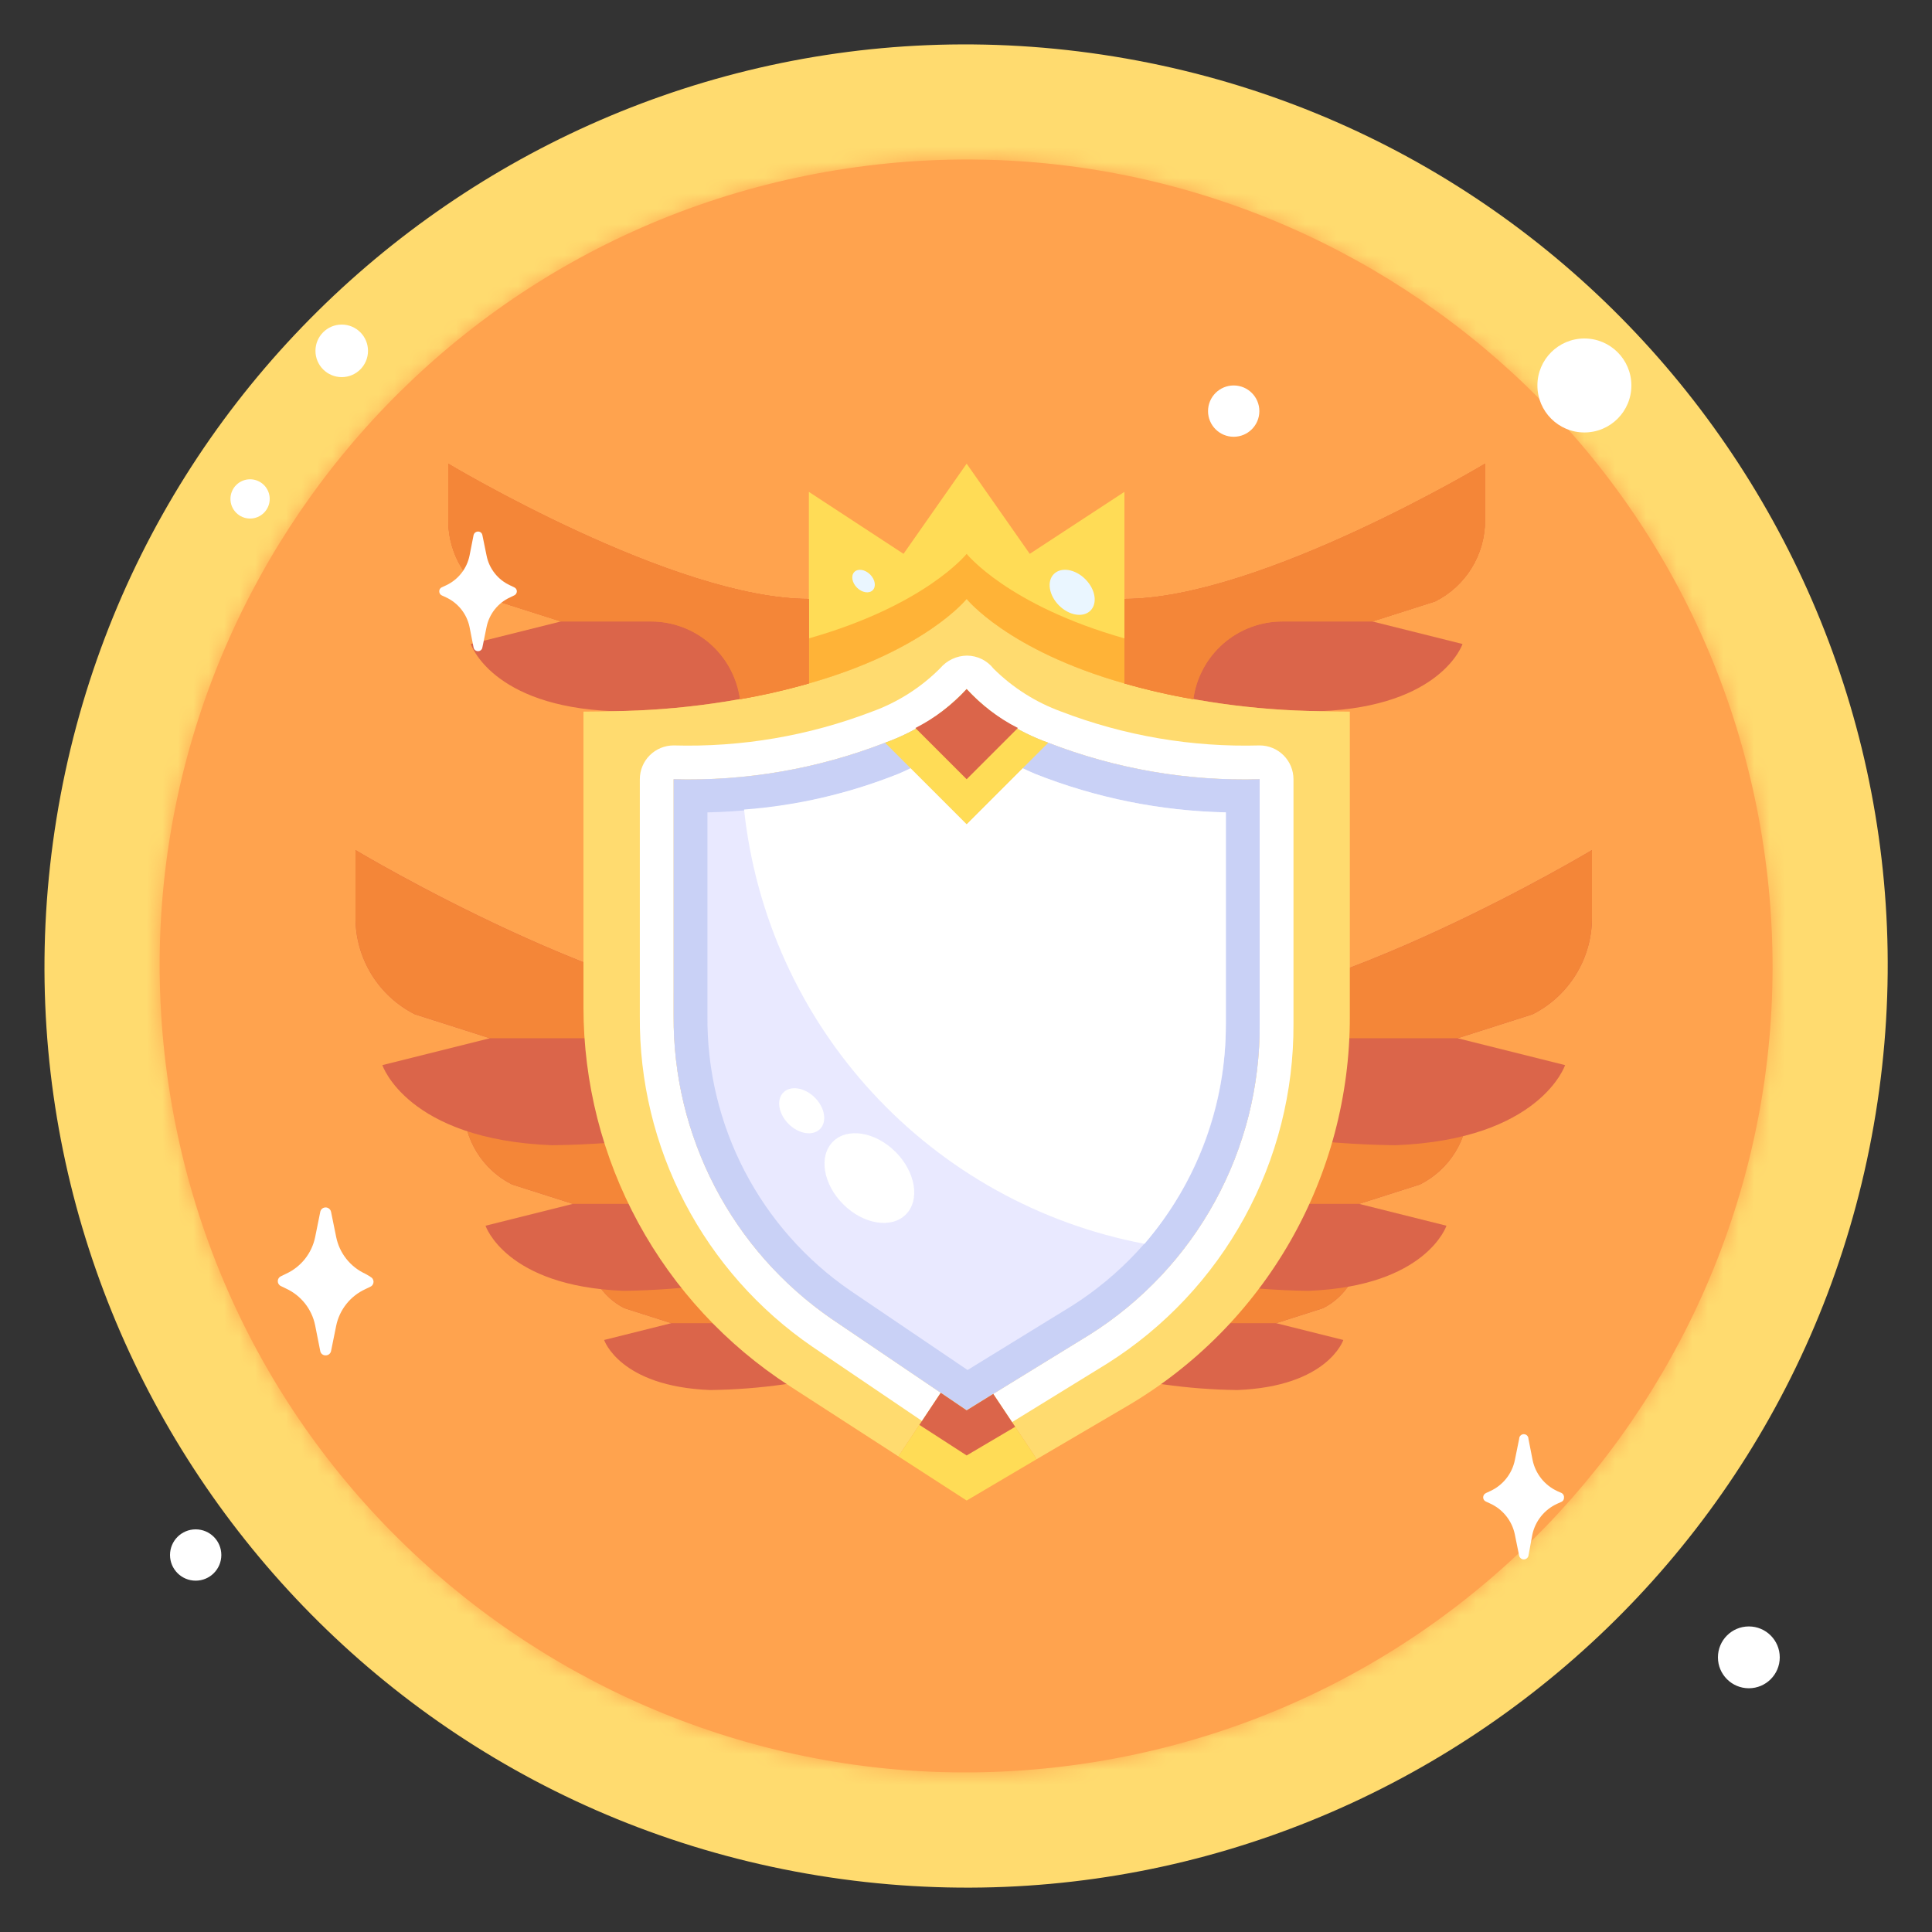 <svg width="125" height="125" viewBox="0 0 125 125" fill="none" xmlns="http://www.w3.org/2000/svg">
<rect x="0" y="0" width="125" height="125" fill="#333333" stroke="none"/>
<g clip-path="url(#clip0_770_10492)">
<path d="M121.356 72.054C126.632 39.553 104.561 8.928 72.059 3.652C39.557 -1.624 8.933 20.447 3.657 52.949C-1.619 85.451 20.452 116.076 52.954 121.351C85.456 126.627 116.081 104.556 121.356 72.054Z" fill="#FFDB6F"/>
<path d="M70.865 113.994C99.306 109.378 118.619 82.58 114.003 54.139C109.386 25.699 82.588 6.386 54.148 11.002C25.707 15.619 6.394 42.417 11.011 70.857C15.627 99.298 42.425 118.611 70.865 113.994Z" fill="#FFA34E"/>
<mask id="mask0_770_10492" style="mask-type:luminance" maskUnits="userSpaceOnUse" x="10" y="10" width="105" height="105">
<path d="M70.865 113.994C99.306 109.378 118.619 82.58 114.003 54.139C109.386 25.699 82.588 6.386 54.148 11.002C25.707 15.619 6.394 42.417 11.011 70.857C15.627 99.298 42.425 118.611 70.865 113.994Z" fill="white"/>
</mask>
<g mask="url(#mask0_770_10492)">
<path d="M174.05 8.729H-22.65V118.159H174.05V8.729Z" fill="#FFA34E"/>
</g>
<path d="M52.333 38.75V44.219C48.204 45.36 43.944 45.962 39.66 46.013C31.8 45.706 30.458 41.667 30.458 41.667L36.292 40.208L32.223 38.91C31.256 38.423 30.443 37.677 29.874 36.755C29.305 35.834 29.003 34.773 29 33.69V30C29 30 43.583 38.75 52.333 38.75ZM94.625 41.667C94.625 41.667 93.283 45.706 85.423 46.013C81.139 45.962 76.879 45.36 72.75 44.219V38.75C81.5 38.75 96.083 30 96.083 30V33.69C96.081 34.773 95.778 35.834 95.209 36.755C94.641 37.677 93.827 38.423 92.86 38.91L88.792 40.208L94.625 41.667Z" fill="#DB654A"/>
<path d="M55.391 84.522V88.598C52.313 89.448 49.139 89.897 45.946 89.935C40.087 89.707 39.087 86.696 39.087 86.696L43.435 85.609L40.402 84.641C39.681 84.278 39.075 83.722 38.651 83.035C38.227 82.348 38.002 81.557 38 80.75V78C38 78 48.87 84.522 55.391 84.522ZM86.913 86.696C86.913 86.696 85.913 89.707 80.054 89.935C76.861 89.897 73.687 89.448 70.609 88.598V84.522C77.13 84.522 88 78 88 78V80.75C87.998 81.557 87.773 82.348 87.349 83.035C86.925 83.722 86.319 84.278 85.598 84.641L82.565 85.609L86.913 86.696Z" fill="#DB654A"/>
<path d="M88 80.75V78C88 78 77.13 84.522 70.609 84.522V88.598C71.701 88.913 72.81 89.167 73.93 89.359C74.072 88.321 74.583 87.37 75.371 86.68C76.159 85.991 77.17 85.61 78.217 85.609H82.565L85.598 84.641C86.319 84.278 86.925 83.722 87.349 83.035C87.773 82.348 87.998 81.557 88 80.75ZM38 80.75V78C38 78 48.87 84.522 55.391 84.522V88.598C54.299 88.913 53.19 89.167 52.07 89.359C51.928 88.321 51.417 87.37 50.629 86.68C49.841 85.991 48.83 85.61 47.783 85.609H43.435L40.402 84.641C39.681 84.278 39.075 83.722 38.651 83.035C38.227 82.348 38.002 81.557 38 80.75Z" fill="#F48638"/>
<path d="M52.609 76.478V81.777C48.607 82.883 44.48 83.467 40.329 83.515C32.713 83.219 31.413 79.304 31.413 79.304L37.065 77.891L33.123 76.634C32.186 76.161 31.398 75.438 30.847 74.546C30.296 73.653 30.003 72.624 30 71.575V68C30 68 44.13 76.478 52.609 76.478ZM93.587 79.304C93.587 79.304 92.287 83.219 84.671 83.515C80.52 83.467 76.393 82.883 72.391 81.777V76.478C80.87 76.478 95 68 95 68V71.575C94.998 72.624 94.704 73.653 94.153 74.546C93.602 75.438 92.814 76.161 91.877 76.634L87.935 77.891L93.587 79.304Z" fill="#DB654A"/>
<path d="M95 71.575V68C95 68 80.87 76.478 72.391 76.478V81.777C73.811 82.186 75.253 82.517 76.71 82.766C76.893 81.418 77.558 80.181 78.583 79.285C79.607 78.388 80.921 77.894 82.283 77.891H87.935L91.877 76.634C92.814 76.161 93.602 75.438 94.153 74.546C94.704 73.653 94.998 72.624 95 71.575ZM30 71.575V68C30 68 44.13 76.478 52.609 76.478V81.777C51.189 82.186 49.747 82.517 48.29 82.766C48.107 81.418 47.442 80.181 46.417 79.285C45.393 78.388 44.078 77.894 42.717 77.891H37.065L33.123 76.634C32.186 76.161 31.398 75.438 30.847 74.546C30.296 73.653 30.003 72.624 30 71.575Z" fill="#F48638"/>
<path d="M50.826 65.435V71.957C45.901 73.317 40.822 74.036 35.713 74.096C26.339 73.73 24.739 68.913 24.739 68.913L31.696 67.174L26.843 65.626C25.69 65.045 24.721 64.155 24.042 63.056C23.364 61.957 23.003 60.691 23 59.4V55C23 55 40.391 65.435 50.826 65.435ZM101.261 68.913C101.261 68.913 99.661 73.73 90.287 74.096C85.178 74.036 80.099 73.317 75.174 71.957V65.435C85.609 65.435 103 55 103 55V59.4C102.997 60.691 102.636 61.957 101.958 63.056C101.279 64.155 100.31 65.045 99.156 65.626L94.304 67.174L101.261 68.913Z" fill="#DB654A"/>
<path d="M103 59.4V55C103 55 85.609 65.435 75.174 65.435V71.957C76.922 72.46 78.696 72.867 80.489 73.174C80.714 71.514 81.533 69.992 82.794 68.889C84.055 67.786 85.673 67.177 87.348 67.174H94.304L99.156 65.626C100.31 65.045 101.279 64.155 101.958 63.056C102.636 61.957 102.997 60.691 103 59.4ZM23 59.4V55C23 55 40.391 65.435 50.826 65.435V71.957C49.078 72.46 47.304 72.867 45.511 73.174C45.286 71.514 44.467 69.992 43.206 68.889C41.945 67.786 40.327 67.177 38.652 67.174H31.696L26.843 65.626C25.69 65.045 24.721 64.155 24.042 63.056C23.364 61.957 23.003 60.691 23 59.4Z" fill="#F48638"/>
<path d="M72.75 38.75V44.219C65.196 42.075 62.542 38.75 62.542 38.75C62.542 38.75 59.887 42.075 52.333 44.219V31.823L58.458 35.833L62.542 30L66.625 35.833L72.75 31.823V38.75Z" fill="#FFDC56"/>
<path d="M64.262 90.186L62.542 91.251L60.864 90.113L53.777 85.315C50.611 83.127 48.028 80.2 46.251 76.787C44.475 73.373 43.559 69.578 43.583 65.73V50.417C48.255 50.55 52.906 49.747 57.262 48.055L62.542 53.334L67.821 48.055C72.177 49.747 76.828 50.55 81.5 50.417V66.24C81.531 70.251 80.537 74.204 78.613 77.723C76.689 81.242 73.897 84.212 70.504 86.35L64.262 90.186Z" fill="#E9E9FF"/>
<path d="M85.423 46.013C86.05 46.027 86.677 46.042 87.333 46.042V65.817C87.335 70.897 86.009 75.889 83.487 80.299C80.964 84.709 77.334 88.384 72.954 90.958L67.062 94.415L66.917 94.167L64.263 90.185L70.504 86.35C73.898 84.212 76.689 81.242 78.613 77.722C80.537 74.203 81.531 70.251 81.5 66.24V50.417C76.828 50.55 72.177 49.746 67.821 48.054C65.809 47.337 63.998 46.146 62.542 44.583C61.085 46.146 59.275 47.337 57.263 48.054C52.906 49.746 48.255 50.55 43.583 50.417V65.729C43.559 69.577 44.475 73.373 46.252 76.786C48.028 80.199 50.611 83.127 53.777 85.315L60.865 90.112L58.167 94.167L58.123 94.225L51.065 89.66C46.979 87.014 43.62 83.387 41.294 79.111C38.969 74.834 37.75 70.043 37.75 65.175V46.042C38.406 46.042 39.033 46.027 39.66 46.013C43.944 45.962 48.204 45.36 52.333 44.219C59.888 42.075 62.542 38.75 62.542 38.75C62.542 38.75 65.196 42.075 72.75 44.219C76.879 45.36 81.139 45.962 85.423 46.013Z" fill="#FFDB6F"/>
<path d="M62.542 38.751C62.542 38.751 65.196 42.076 72.75 44.219V41.303C65.196 39.159 62.542 35.834 62.542 35.834C62.542 35.834 59.887 39.159 52.333 41.303V44.219C59.887 42.076 62.542 38.751 62.542 38.751Z" fill="#FFB337"/>
<path d="M81.5 48.229C77.12 48.353 72.758 47.61 68.667 46.042C67.02 45.444 65.524 44.495 64.281 43.261C64.078 43.001 63.819 42.79 63.522 42.644C63.226 42.498 62.901 42.421 62.571 42.418C62.239 42.421 61.912 42.495 61.612 42.636C61.312 42.776 61.045 42.98 60.831 43.233C59.585 44.484 58.077 45.443 56.417 46.042C52.325 47.61 47.964 48.353 43.583 48.229C43.003 48.229 42.447 48.46 42.037 48.87C41.626 49.28 41.396 49.837 41.396 50.417V65.729C41.362 69.936 42.361 74.088 44.306 77.818C46.251 81.549 49.082 84.745 52.551 87.126L61.314 93.06C61.663 93.297 62.074 93.428 62.496 93.437C62.919 93.446 63.335 93.332 63.694 93.11L71.649 88.214C75.355 85.873 78.404 82.628 80.51 78.784C82.616 74.94 83.709 70.623 83.688 66.24V50.417C83.688 49.837 83.457 49.28 83.047 48.87C82.637 48.46 82.08 48.229 81.5 48.229ZM81.5 66.24C81.531 70.251 80.537 74.203 78.613 77.723C76.689 81.242 73.898 84.212 70.504 86.35L64.263 90.186L62.542 91.25L60.865 90.113L53.777 85.315C50.611 83.127 48.028 80.2 46.252 76.786C44.475 73.373 43.559 69.577 43.583 65.729V50.417C48.255 50.55 52.906 49.746 57.263 48.054C59.275 47.337 61.085 46.146 62.542 44.584C63.998 46.146 65.809 47.337 67.821 48.054C72.177 49.746 76.828 50.55 81.5 50.417V66.24Z" fill="white"/>
<path d="M62.542 44.584C61.085 46.147 59.275 47.337 57.262 48.055C52.906 49.747 48.255 50.55 43.583 50.417V65.73C43.559 69.578 44.475 73.373 46.251 76.787C48.028 80.2 50.611 83.128 53.777 85.315L60.864 90.113L62.542 91.251L64.262 90.186L70.504 86.351C73.897 84.212 76.689 81.242 78.613 77.723C80.537 74.204 81.531 70.251 81.5 66.24V50.417C76.828 50.55 72.177 49.747 67.821 48.055C65.809 47.337 63.998 46.147 62.542 44.584ZM79.312 66.24C79.337 69.876 78.436 73.458 76.695 76.65C74.954 79.841 72.429 82.538 69.359 84.485L63.118 88.321L62.603 88.64L55.011 83.5C52.134 81.52 49.787 78.865 48.176 75.766C46.565 72.668 45.739 69.222 45.771 65.73V52.561C49.996 52.474 54.173 51.635 58.104 50.082C59.687 49.438 61.179 48.59 62.542 47.559C63.901 48.587 65.391 49.431 66.971 50.07C70.903 51.628 75.083 52.472 79.312 52.561V66.24Z" fill="#C9D1F6"/>
<path d="M67.062 94.415L62.542 97.084L58.123 94.226L58.167 94.167L60.864 90.113L62.542 91.251L64.263 90.186L66.917 94.167L67.062 94.415ZM67.821 48.055L62.542 53.334L57.263 48.055C59.275 47.337 61.085 46.147 62.542 44.584C63.998 46.147 65.809 47.337 67.821 48.055Z" fill="#FFDC56"/>
<path d="M65.858 47.101C64.609 46.47 63.485 45.617 62.542 44.584C61.598 45.617 60.474 46.47 59.225 47.101L62.542 50.417L65.858 47.101Z" fill="#DB654A"/>
<path d="M58.913 49.705C58.647 49.828 58.394 49.953 58.104 50.074C54.919 51.345 51.56 52.121 48.141 52.377C48.872 59.22 51.786 65.647 56.452 70.707C61.117 75.767 67.286 79.192 74.048 80.476C77.45 76.513 79.318 71.462 79.312 66.24V52.56C75.083 52.471 70.904 51.628 66.971 50.07C66.679 49.95 66.434 49.826 66.17 49.705L62.542 53.333L58.913 49.705Z" fill="white"/>
<path d="M65.682 92.314L64.263 90.186L62.542 91.251L60.865 90.113L59.484 92.189L62.542 94.167L65.682 92.314Z" fill="#DB654A"/>
<path d="M96.083 33.69V30C96.083 30 81.5 38.75 72.75 38.75V44.219C74.216 44.641 75.703 44.982 77.207 45.24C77.396 43.848 78.083 42.571 79.14 41.646C80.197 40.721 81.554 40.211 82.958 40.208H88.792L92.86 38.91C93.827 38.423 94.641 37.677 95.209 36.755C95.778 35.834 96.081 34.773 96.083 33.69ZM29 33.69V30C29 30 43.583 38.75 52.333 38.75V44.219C50.868 44.641 49.38 44.982 47.877 45.24C47.688 43.848 47.001 42.571 45.943 41.646C44.886 40.721 43.53 40.211 42.125 40.208H36.292L32.223 38.91C31.256 38.423 30.443 37.677 29.874 36.755C29.305 35.834 29.003 34.773 29 33.69Z" fill="#F48638"/>
<path d="M96.083 33.69V30C96.083 30 81.5 38.75 72.75 38.75V44.219C74.216 44.641 75.703 44.982 77.207 45.24C77.396 43.848 78.083 42.571 79.14 41.646C80.197 40.721 81.554 40.211 82.958 40.208H88.792L92.86 38.91C93.827 38.423 94.641 37.677 95.209 36.755C95.778 35.834 96.081 34.773 96.083 33.69ZM29 33.69V30C29 30 43.583 38.75 52.333 38.75V44.219C50.868 44.641 49.38 44.982 47.877 45.24C47.688 43.848 47.001 42.571 45.943 41.646C44.886 40.721 43.53 40.211 42.125 40.208H36.292L32.223 38.91C31.256 38.423 30.443 37.677 29.874 36.755C29.305 35.834 29.003 34.773 29 33.69Z" fill="#F48638"/>
<path d="M70.553 39.506C71.023 39.036 70.874 38.125 70.22 37.472C69.566 36.818 68.655 36.669 68.185 37.139C67.715 37.609 67.865 38.52 68.519 39.174C69.173 39.827 70.084 39.976 70.553 39.506Z" fill="#EAF6FF"/>
<path d="M53.053 73.049C53.523 72.579 53.374 71.668 52.72 71.014C52.066 70.361 51.155 70.212 50.685 70.682C50.215 71.152 50.365 72.063 51.019 72.717C51.673 73.37 52.584 73.519 53.053 73.049Z" fill="white"/>
<path d="M56.464 38.187C56.699 37.952 56.624 37.496 56.297 37.169C55.97 36.843 55.515 36.768 55.279 37.004C55.044 37.239 55.119 37.695 55.446 38.021C55.773 38.348 56.229 38.422 56.464 38.187Z" fill="#EAF6FF"/>
<path d="M58.606 78.578C59.541 77.642 59.243 75.829 57.941 74.528C56.638 73.226 54.825 72.929 53.89 73.865C52.955 74.8 53.253 76.614 54.555 77.915C55.858 79.216 57.671 79.513 58.606 78.578Z" fill="white"/>
<path d="M22.11 24.4C23.049 24.4 23.81 23.639 23.81 22.7C23.81 21.761 23.049 21 22.11 21C21.171 21 20.41 21.761 20.41 22.7C20.41 23.639 21.171 24.4 22.11 24.4Z" fill="white"/>
<path d="M113.15 109.23C114.254 109.23 115.15 108.335 115.15 107.23C115.15 106.126 114.254 105.23 113.15 105.23C112.045 105.23 111.15 106.126 111.15 107.23C111.15 108.335 112.045 109.23 113.15 109.23Z" fill="white"/>
<path d="M102.51 27.98C104.189 27.98 105.55 26.619 105.55 24.94C105.55 23.261 104.189 21.9 102.51 21.9C100.831 21.9 99.47 23.261 99.47 24.94C99.47 26.619 100.831 27.98 102.51 27.98Z" fill="white"/>
<path d="M79.82 28.259C80.737 28.259 81.48 27.516 81.48 26.599C81.48 25.683 80.737 24.939 79.82 24.939C78.903 24.939 78.16 25.683 78.16 26.599C78.16 27.516 78.903 28.259 79.82 28.259Z" fill="white"/>
<path d="M12.66 102.269C13.577 102.269 14.32 101.526 14.32 100.609C14.32 99.692 13.577 98.949 12.66 98.949C11.743 98.949 11 99.692 11 100.609C11 101.526 11.743 102.269 12.66 102.269Z" fill="white"/>
<path d="M16.18 33.55C16.881 33.55 17.45 32.981 17.45 32.28C17.45 31.578 16.881 31.01 16.18 31.01C15.479 31.01 14.91 31.578 14.91 32.28C14.91 32.981 15.479 33.55 16.18 33.55Z" fill="white"/>
<path d="M33.27 38.001L33 37.871C32.612 37.693 32.271 37.425 32.007 37.089C31.742 36.754 31.562 36.36 31.48 35.941L31.21 34.621C31.198 34.555 31.163 34.496 31.112 34.454C31.061 34.412 30.996 34.39 30.93 34.391C30.863 34.391 30.798 34.414 30.745 34.456C30.693 34.497 30.656 34.555 30.64 34.621L30.38 35.941C30.296 36.359 30.114 36.752 29.85 37.087C29.586 37.422 29.247 37.691 28.86 37.871L28.58 38.001C28.53 38.023 28.488 38.059 28.46 38.106C28.431 38.152 28.417 38.206 28.42 38.261C28.419 38.315 28.433 38.368 28.462 38.414C28.49 38.461 28.531 38.498 28.58 38.521L28.86 38.651C29.246 38.83 29.584 39.096 29.848 39.43C30.112 39.763 30.294 40.154 30.38 40.571L30.64 41.891C30.652 41.959 30.688 42.02 30.741 42.064C30.794 42.108 30.861 42.132 30.93 42.131C30.998 42.131 31.064 42.107 31.115 42.063C31.167 42.019 31.2 41.958 31.21 41.891L31.48 40.571C31.564 40.154 31.746 39.762 32.01 39.428C32.274 39.095 32.613 38.828 33 38.651L33.27 38.521C33.32 38.498 33.363 38.461 33.393 38.415C33.423 38.369 33.439 38.316 33.44 38.261C33.441 38.205 33.425 38.151 33.394 38.105C33.364 38.059 33.321 38.022 33.27 38.001Z" fill="white"/>
<path d="M23.96 82.601L23.63 82.411C23.151 82.19 22.732 81.86 22.405 81.446C22.078 81.032 21.854 80.548 21.75 80.031L21.42 78.411C21.404 78.33 21.36 78.257 21.297 78.204C21.233 78.151 21.153 78.122 21.07 78.121C20.987 78.12 20.906 78.148 20.841 78.202C20.777 78.255 20.734 78.329 20.72 78.411L20.39 80.041C20.284 80.556 20.059 81.039 19.733 81.45C19.406 81.862 18.987 82.191 18.51 82.411L18.18 82.571C18.118 82.599 18.065 82.643 18.028 82.7C17.991 82.757 17.972 82.823 17.972 82.891C17.972 82.959 17.991 83.025 18.028 83.082C18.065 83.139 18.118 83.184 18.18 83.211L18.51 83.371C18.988 83.592 19.408 83.923 19.735 84.336C20.061 84.75 20.286 85.234 20.39 85.751L20.72 87.411C20.734 87.492 20.778 87.566 20.842 87.617C20.907 87.668 20.988 87.695 21.07 87.691C21.152 87.693 21.232 87.666 21.296 87.615C21.36 87.563 21.404 87.491 21.42 87.411L21.75 85.781C21.855 85.266 22.081 84.784 22.407 84.372C22.734 83.96 23.153 83.631 23.63 83.411L23.96 83.251C24.022 83.224 24.075 83.179 24.111 83.122C24.148 83.065 24.168 82.999 24.168 82.931C24.168 82.863 24.148 82.797 24.111 82.74C24.075 82.683 24.022 82.639 23.96 82.611V82.601Z" fill="white"/>
<path d="M101.04 96.601L100.75 96.471C100.348 96.284 99.994 96.006 99.718 95.659C99.442 95.312 99.251 94.905 99.16 94.471L98.89 93.091C98.89 93.011 98.858 92.935 98.802 92.879C98.746 92.823 98.669 92.791 98.59 92.791C98.51 92.791 98.434 92.823 98.378 92.879C98.322 92.935 98.29 93.011 98.29 93.091L98.01 94.471C97.921 94.906 97.731 95.314 97.454 95.661C97.178 96.009 96.824 96.286 96.42 96.471L96.14 96.601C96.086 96.626 96.041 96.665 96.009 96.715C95.977 96.764 95.96 96.822 95.96 96.881C95.96 96.939 95.977 96.995 96.009 97.043C96.041 97.092 96.087 97.129 96.14 97.151L96.42 97.281C96.824 97.466 97.178 97.743 97.454 98.091C97.731 98.438 97.921 98.846 98.01 99.281L98.29 100.661C98.307 100.727 98.346 100.786 98.4 100.828C98.455 100.87 98.521 100.893 98.59 100.893C98.659 100.893 98.725 100.87 98.78 100.828C98.834 100.786 98.873 100.727 98.89 100.661L99.14 99.301C99.231 98.867 99.422 98.46 99.698 98.113C99.974 97.766 100.328 97.488 100.73 97.301L101.02 97.171C101.072 97.149 101.117 97.111 101.147 97.063C101.178 97.014 101.192 96.958 101.19 96.901C101.198 96.842 101.188 96.781 101.161 96.728C101.134 96.675 101.092 96.63 101.04 96.601Z" fill="white"/>
</g>
<defs>
<clipPath id="clip0_770_10492">
<rect width="125" height="125" fill="white"/>
</clipPath>
</defs>
</svg>
